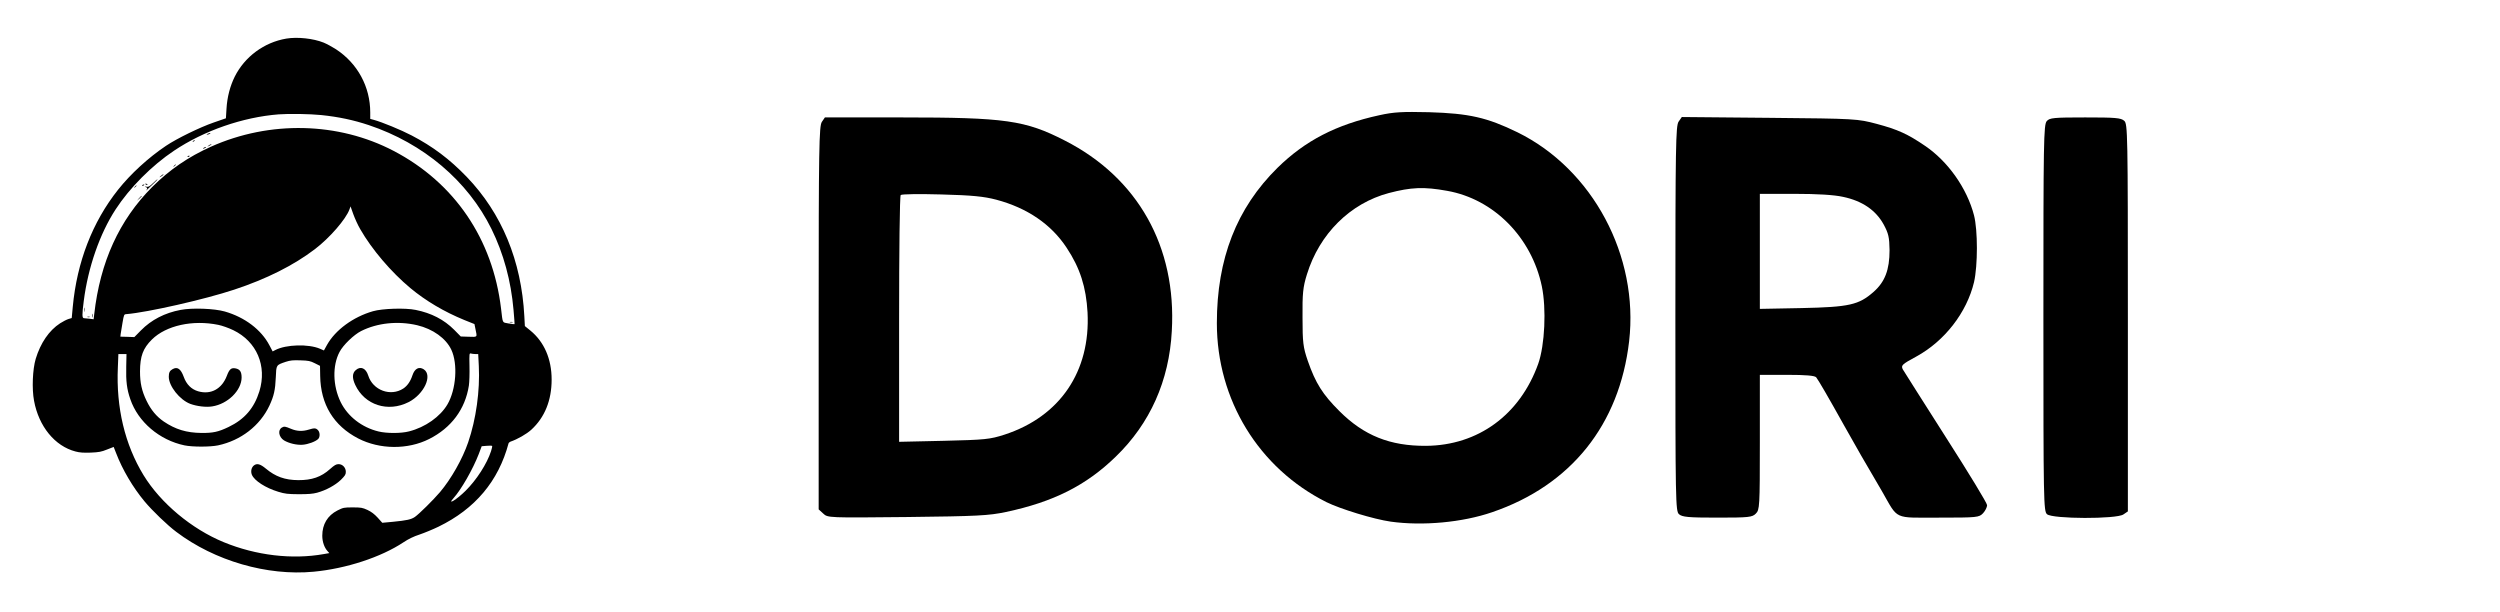 <svg width="2003" height="490" xmlns="http://www.w3.org/2000/svg" xmlns:xlink="http://www.w3.org/1999/xlink" xml:space="preserve" overflow="hidden"><defs><clipPath id="clip0"><rect x="2075" y="748" width="2003" height="490"/></clipPath><clipPath id="clip1"><rect x="2427" y="800" width="1651" height="391"/></clipPath><clipPath id="clip2"><rect x="2427" y="800" width="1651" height="391"/></clipPath><clipPath id="clip3"><rect x="2074" y="748" width="473" height="490"/></clipPath><clipPath id="clip4"><rect x="2074" y="748" width="473" height="490"/></clipPath></defs><g clip-path="url(#clip0)" transform="translate(-2075 -748)"><g clip-path="url(#clip1)"><g clip-path="url(#clip2)"><g><path d="M803.697 2081.75C762.61 2074.82 726.84 2048.4 708.31 2011.5 699.77 1994.26 694.453 1974.12 693.164 1953.01L692.036 1934.8 669.64 1927.07C643.537 1918.04 601.322 1897.42 581.343 1884.05 548.634 1862.13 515.926 1832.16 492.723 1803 445.352 1743.38 416.833 1669.75 409.099 1587.25L407.166 1566.47 401.204 1564.7C397.981 1563.73 391.053 1560.18 385.736 1556.8 365.273 1543.59 349.482 1520.39 340.62 1491.22 334.82 1471.73 333.37 1435.96 337.559 1413.88 346.26 1366.67 376.068 1330.26 414.094 1320.43 421.828 1318.33 429.079 1317.85 442.291 1318.33 457.276 1318.98 461.948 1319.78 472.26 1323.97L484.667 1328.81 489.179 1317.37C500.941 1286.75 520.115 1254.37 541.545 1228.59 555.724 1211.51 584.082 1184.28 600.356 1172.19 671.251 1118.7 768.41 1090.66 853.968 1098.72 914.068 1104.36 978.518 1125.47 1019.93 1152.86 1029.43 1159.14 1038.62 1163.65 1050.06 1167.36 1059.08 1170.42 1074.71 1176.86 1084.7 1181.7 1152.53 1214.57 1195.56 1265.81 1214.25 1335.41 1214.57 1336.54 1216.18 1337.83 1217.63 1338.47 1230.84 1342.99 1247.6 1352.65 1256.3 1360.55 1281.11 1383.27 1293.84 1414.69 1293.84 1453.03 1293.84 1491.06 1279.99 1522.64 1254.53 1543.43L1244.38 1551.64 1243.41 1569.69C1238.09 1672.01 1201.68 1759.66 1136.91 1826.85 1105.16 1859.72 1074.07 1882.92 1035.07 1903.22 1015.26 1913.53 980.613 1927.71 965.306 1931.9L958.7 1933.67 958.7 1945.44C958.7 1992.97 935.337 2035.99 895.377 2062.09 888.61 2066.44 878.459 2071.92 872.659 2074.34 853.324 2082.07 824.16 2085.13 803.697 2081.75ZM868.147 1940.76C900.695 1937.38 927.764 1931.58 955.961 1922.23 1056.83 1888.56 1138.84 1819.44 1182.67 1730.82 1205.06 1685.38 1218.76 1635.27 1223.43 1581.45 1224.72 1567.27 1225.52 1555.51 1225.36 1555.19 1225.04 1554.87 1220.21 1555.51 1214.25 1556.48 1202.16 1558.73 1203.77 1555.67 1200.39 1583.87 1185.08 1712.29 1114.35 1816.05 1001.88 1874.7 899.728 1928.03 773.083 1930.93 664.484 1882.44 622.43 1863.58 587.788 1839.9 555.724 1808 494.979 1747.09 459.693 1670.07 448.736 1573.56L447.608 1564.21 440.357 1565.18C436.329 1565.66 431.657 1566.15 430.045 1566.15 426.178 1566.15 426.017 1571.78 429.401 1597.89 437.296 1659.76 458.887 1721.79 488.212 1766.75 514.153 1806.55 555.079 1847.63 596.166 1875.02 651.594 1912.08 723.295 1936.9 789.518 1942.05 809.014 1943.5 846.878 1942.86 868.147 1940.76ZM940.332 1730.17C961.6 1693.11 997.209 1651.38 1032.82 1621.73 1061.18 1598.21 1095.17 1578.07 1132.72 1562.76L1151.25 1555.35 1153.18 1545.84C1156.4 1530.54 1157.21 1531.5 1140.61 1531.99L1125.95 1532.47 1113.7 1544.88C1095.01 1563.57 1071.65 1575.65 1042.65 1581.45 1023.47 1585.48 980.774 1584.03 963.695 1579.04 927.119 1568.56 894.25 1544.39 878.943 1517.16L873.142 1506.69 865.73 1509.91C844.623 1518.94 803.213 1517.81 783.395 1507.5L778.4 1504.92 772.438 1516.2C757.292 1545.04 727.001 1567.92 689.942 1578.55 670.607 1584.03 629.842 1585.64 608.251 1581.45 579.087 1575.97 554.274 1563.24 534.938 1543.59L522.854 1531.34 509.964 1531.83 497.074 1532.15 497.557 1536.82C497.879 1539.24 499.33 1548.58 500.941 1557.44 503.68 1573.23 503.68 1573.4 508.514 1573.72 547.345 1576.94 652.883 1600.79 707.343 1618.83 767.121 1638.49 817.392 1663.79 856.385 1693.43 883.776 1714.22 913.746 1748.7 920.352 1766.91L922.286 1772.39 927.442 1757.89C930.342 1749.99 935.981 1737.42 940.332 1730.17ZM678.018 1553.9C685.108 1552.45 697.031 1548.26 705.732 1544.07 749.075 1523.12 768.249 1478.17 753.909 1431.44 744.241 1400.35 726.517 1379.72 696.87 1365.54 678.018 1356.52 668.351 1354.43 646.921 1354.59 619.207 1354.91 598.906 1361.03 577.154 1375.69 563.619 1385.04 553.629 1396.96 545.412 1413.88 536.55 1432.09 533.327 1446.91 533.327 1468.18 533.488 1496.22 538.805 1510.56 555.401 1526.99 581.665 1552.77 630.647 1563.57 678.018 1553.9ZM1045.39 1553.26C1074.55 1546.33 1098.56 1529.09 1108.55 1507.98 1120.79 1481.88 1117.41 1434.83 1101.46 1407.44 1088.08 1384.56 1060.37 1365.06 1030.4 1357.49 1015.74 1353.62 989.314 1353.62 974.007 1357.33 943.232 1364.74 917.129 1385.04 904.078 1411.46 889.416 1441.43 888.61 1478.81 901.984 1503.95 908.59 1516.68 928.408 1535.69 941.782 1542.46 971.912 1557.61 1009.94 1561.47 1045.39 1553.26ZM1153.02 1500.08 1158.17 1500.08 1159.3 1478.01C1161.56 1432.73 1154.31 1380.04 1139.64 1337.35 1129.17 1306.73 1108.22 1269.83 1087.6 1245.5 1074.87 1230.68 1049.25 1205.38 1041.2 1199.74 1034.27 1195.07 1026.7 1193.3 1000.11 1190.72L980.935 1188.95 972.396 1198.46C966.273 1205.06 960.795 1209.25 953.544 1212.63 944.36 1216.82 941.782 1217.31 926.314 1217.31 910.04 1217.31 908.751 1216.98 898.117 1211.67 879.748 1202.32 870.081 1186.05 870.081 1165.1 870.081 1153.82 873.948 1143.03 879.909 1136.58L883.132 1133.04 872.981 1131.27C814.492 1120.79 747.786 1128.69 688.008 1153.18 628.714 1177.51 571.514 1225.2 539.933 1276.6 505.291 1333.16 489.018 1401.47 492.401 1475.59L493.368 1500.08 500.941 1500.08 508.353 1500.08 507.869 1476.72C507.225 1449.81 508.997 1435.31 515.442 1416.78 529.782 1374.89 569.258 1341.37 615.502 1331.71 630.325 1328.65 662.711 1328.65 677.535 1331.71 719.75 1340.73 755.037 1367.96 772.438 1405.02 780.656 1422.58 783.234 1433.86 784.201 1456.9 785.167 1480.43 784.684 1479.62 802.569 1485.74 811.109 1488.48 815.781 1488.97 829.799 1488.48 844.784 1488 847.845 1487.35 856.224 1483.17L865.891 1478.33 866.214 1459.8C867.019 1407.27 891.027 1367.96 936.465 1344.44 976.263 1323.97 1027.98 1323.49 1067.62 1343.47 1108.55 1364.09 1134.17 1398.41 1140.93 1441.92 1141.9 1448.36 1142.38 1464.47 1142.06 1477.69 1141.58 1501.21 1141.74 1501.86 1144.8 1501.05 1146.57 1500.57 1150.28 1500.08 1153.02 1500.08ZM1181.86 1320.91C1174.29 1297.71 1155.27 1268.22 1134.97 1248.08 1118.38 1231.65 1099.85 1220.37 1112.58 1234.39 1126.92 1250.34 1148.18 1287.4 1159.14 1315.59L1164.62 1330.1 1174.13 1330.9C1179.28 1331.38 1183.63 1331.22 1183.95 1330.58 1184.28 1329.77 1183.31 1325.42 1181.86 1320.91Z" transform="matrix(1 0 0 -1 2428 1845.9)"/><path d="M658.2 1906.12C656.105 1905.15 655.783 1904.67 657.394 1904.67 658.683 1904.67 660.939 1905.32 662.228 1906.12 665.128 1908.05 662.55 1908.05 658.2 1906.12Z" transform="matrix(1 0 0 -1 2428 1845.9)"/><path d="M631.614 1893.23C630.164 1892.26 630.003 1891.62 631.131 1891.62 632.097 1891.62 633.548 1892.43 634.031 1893.23 635.32 1895.16 634.675 1895.16 631.614 1893.23Z" transform="matrix(1 0 0 -1 2428 1845.9)"/><path d="M659.65 1884.21C656.75 1881.95 656.75 1881.95 660.617 1883.72 665.612 1885.98 666.417 1886.79 664.484 1886.79 663.517 1886.79 661.422 1885.66 659.65 1884.21Z" transform="matrix(1 0 0 -1 2428 1845.9)"/><path d="M650.949 1880.34C649.66 1879.54 649.338 1878.73 650.144 1878.73 651.11 1878.73 652.883 1879.54 654.172 1880.34 655.461 1881.15 655.944 1881.95 654.977 1881.95 654.172 1881.95 652.238 1881.15 650.949 1880.34Z" transform="matrix(1 0 0 -1 2428 1845.9)"/><path d="M621.141 1864.23C620.658 1863.26 621.302 1863.1 622.591 1863.58 625.491 1864.71 625.975 1865.84 623.719 1865.84 622.752 1865.84 621.624 1865.2 621.141 1864.23Z" transform="matrix(1 0 0 -1 2428 1845.9)"/><path d="M596.005 1846.99C593.911 1844.41 594.072 1844.25 596.65 1846.34 598.1 1847.47 599.389 1848.76 599.389 1849.08 599.389 1850.37 598.1 1849.57 596.005 1846.99Z" transform="matrix(1 0 0 -1 2428 1845.9)"/><path d="M571.997 1828.62C568.453 1825.72 568.453 1825.56 571.514 1827.01 573.448 1827.97 575.542 1829.59 576.026 1830.39 577.476 1832.81 576.509 1832.33 571.997 1828.62Z" transform="matrix(1 0 0 -1 2428 1845.9)"/><path d="M557.174 1815.08C550.89 1808.96 548.795 1807.83 545.089 1808.64 542.028 1809.28 541.545 1809.12 543.478 1808.16 547.345 1806.55 547.506 1805.74 544.767 1802.03 543.478 1800.42 547.667 1803.97 553.951 1810.25 564.586 1820.4 566.358 1822.34 565.23 1822.34 564.908 1822.34 561.363 1818.95 557.174 1815.08Z" transform="matrix(1 0 0 -1 2428 1845.9)"/><path d="M542.995 1813.63C542.995 1813.31 544.123 1812.51 545.573 1812.02 546.862 1811.54 547.506 1811.7 547.023 1812.67 546.056 1814.28 542.995 1814.92 542.995 1813.63Z" transform="matrix(1 0 0 -1 2428 1845.9)"/><path d="M537.355 1811.06C536.872 1810.09 537.516 1809.93 538.805 1810.41 541.706 1811.54 542.189 1812.67 539.933 1812.67 538.967 1812.67 537.839 1812.02 537.355 1811.06Z" transform="matrix(1 0 0 -1 2428 1845.9)"/><path d="M523.499 1808.32C521.404 1805.74 521.565 1805.58 524.143 1807.67 525.593 1808.8 526.882 1810.09 526.882 1810.41 526.882 1811.7 525.593 1810.9 523.499 1808.32Z" transform="matrix(1 0 0 -1 2428 1845.9)"/><path d="M531.555 1787.37 527.688 1782.86 532.199 1786.73C536.227 1790.43 537.355 1791.72 536.066 1791.72 535.744 1791.72 533.811 1789.79 531.555 1787.37Z" transform="matrix(1 0 0 -1 2428 1845.9)"/><path d="M430.69 1581.45C430.69 1577.91 431.012 1576.62 431.334 1578.71 431.657 1580.65 431.657 1583.55 431.334 1585.16 430.851 1586.61 430.529 1585 430.69 1581.45Z" transform="matrix(1 0 0 -1 2428 1845.9)"/><path d="M445.03 1570.98C445.03 1567.92 445.352 1566.63 445.836 1568.24 446.158 1569.69 446.158 1572.27 445.836 1573.88 445.352 1575.33 445.03 1574.04 445.03 1570.98Z" transform="matrix(1 0 0 -1 2428 1845.9)"/><path d="M436.329 1568.24C437.296 1567.92 439.23 1567.92 440.357 1568.24 441.324 1568.72 440.519 1569.05 438.263 1569.05 436.007 1569.05 435.201 1568.72 436.329 1568.24Z" transform="matrix(1 0 0 -1 2428 1845.9)"/><path d="M1216.98 1558.57C1218.44 1558.25 1220.69 1558.25 1221.82 1558.57 1222.79 1559.06 1221.66 1559.38 1218.92 1559.38 1216.34 1559.38 1215.37 1559.06 1216.98 1558.57Z" transform="matrix(1 0 0 -1 2428 1845.9)"/><path d="M593.75 1472.37C588.271 1469.47 586.499 1465.92 586.499 1458.19 586.499 1440.95 606.64 1415.65 626.136 1408.24 638.381 1403.73 655.622 1401.64 666.901 1403.57 695.581 1408.08 720.878 1433.06 721.039 1456.74 721.039 1467.37 717.978 1472.05 709.76 1473.66 701.704 1475.11 698.481 1472.37 693.648 1459.64 684.302 1435.47 664 1424.68 640.637 1431.44 628.069 1435.15 619.046 1444.17 614.051 1458.19 608.734 1472.69 602.45 1477.2 593.75 1472.37Z" transform="matrix(1 0 0 -1 2428 1845.9)"/><path d="M932.114 1470.6C925.347 1464.96 925.025 1455.93 930.986 1443.21 948.388 1405.99 991.409 1392.13 1029.6 1411.46 1058.11 1425.97 1074.39 1460.77 1057.63 1471.89 1048.93 1477.53 1040.87 1473.5 1036.68 1460.93 1032.98 1449.65 1027.34 1441.59 1019.93 1436.6 996.404 1421.13 963.534 1433.22 954.994 1460.45 950.644 1474.14 940.976 1478.33 932.114 1470.6Z" transform="matrix(1 0 0 -1 2428 1845.9)"/><path d="M795.479 1364.58C787.423 1359.9 789.679 1347.01 799.346 1340.89 808.531 1335.41 822.871 1332.03 833.827 1332.83 843.817 1333.64 857.191 1338.47 862.347 1343.31 866.214 1346.85 866.052 1355.88 862.024 1359.9 858.157 1363.77 855.418 1363.93 844.945 1360.71 833.344 1357.16 823.032 1357.65 812.075 1362.32 801.441 1366.83 799.669 1366.99 795.479 1364.58Z" transform="matrix(1 0 0 -1 2428 1845.9)"/><path d="M743.919 1294.81C739.085 1291.1 737.474 1283.69 740.052 1277.41 744.725 1266.45 765.349 1253.24 788.712 1246.15 801.441 1242.28 806.114 1241.8 826.577 1241.64 844.3 1241.64 852.518 1242.28 860.413 1244.38 877.009 1248.89 893.927 1258.07 904.401 1268.06 912.135 1275.8 913.585 1277.89 913.585 1282.89 913.585 1290.62 907.623 1297.06 900.211 1297.06 895.7 1297.06 892.638 1295.29 884.421 1288.04 868.147 1273.38 850.746 1267.42 825.771 1267.58 801.119 1267.74 783.556 1274.02 765.832 1288.85 755.52 1297.39 749.558 1299 743.919 1294.81Z" transform="matrix(1 0 0 -1 2428 1845.9)"/><path d="M752.136 1005.59C717.333 998.015 692.681 985.125 670.607 963.534 637.737 931.147 621.947 890.544 621.947 838.983 621.947 777.594 655.461 722.811 709.76 695.581 720.878 690.103 747.625 681.885 761.321 679.952 786.94 676.407 818.681 679.307 842.528 687.525 905.69 709.116 944.521 757.615 952.255 824.482 960.15 892.799 923.091 962.245 862.83 991.892 838.339 1003.82 823.999 1007.04 791.935 1008 770.666 1008.49 763.737 1008.17 752.136 1005.59ZM806.436 945.004C843.817 938.398 874.109 907.784 882.326 868.469 886.032 850.584 884.743 821.421 879.426 806.436 864.763 765.51 831.249 741.019 789.518 740.696 760.676 740.535 739.73 748.914 720.072 768.571 706.699 781.945 701.059 790.807 694.776 808.853 691.07 819.648 690.586 823.515 690.586 843.495 690.425 862.669 690.909 867.825 694.131 878.137 704.121 910.523 728.773 935.014 759.709 943.232 777.594 947.905 787.745 948.388 806.436 945.004Z" transform="matrix(1 0 0 -1 2428 1845.9)"/><path d="M305.495 1000.27C303.239 997.048 302.917 979.485 302.917 843.173L302.917 689.781 306.623 686.397C310.168 683.013 310.812 683.013 373.812 683.658 430.045 684.302 439.23 684.786 452.925 687.686 490.951 695.742 517.215 708.955 540.9 731.996 568.453 758.581 583.76 792.901 585.854 832.699 589.721 900.211 558.624 955.477 500.135 985.286 468.393 1001.56 452.603 1003.82 369.462 1003.82L307.912 1003.82 305.495 1000.27ZM445.191 937.915C470.005 931.309 489.179 918.257 501.585 899.406 512.381 883.132 517.215 867.825 518.342 847.523 520.759 800.313 496.268 764.221 451.959 749.719 440.035 745.852 436.168 745.53 403.298 744.725L367.367 743.919 367.367 842.206C367.367 896.183 367.851 940.976 368.656 941.621 369.301 942.426 383.963 942.587 401.204 942.104 425.856 941.459 435.363 940.493 445.191 937.915Z" transform="matrix(1 0 0 -1 2428 1845.9)"/><path d="M991.892 1000.43C989.636 997.048 989.314 981.741 989.314 842.528 989.314 695.42 989.475 688.33 992.214 685.914 994.792 683.658 999.465 683.174 1022.83 683.174 1048.45 683.174 1050.86 683.497 1053.76 686.397 1056.83 689.458 1056.99 691.714 1056.99 743.597L1056.99 797.574 1078.74 797.574C1094.05 797.574 1100.81 796.929 1102.1 795.64 1103.71 793.707 1111.77 779.85 1124.34 757.292 1127.56 751.492 1133.68 740.696 1138.03 733.124 1142.54 725.551 1150.12 712.499 1154.95 704.121 1168.16 681.08 1163.65 683.174 1200.55 683.174 1231.33 683.174 1232.61 683.336 1235.84 686.719 1237.61 688.653 1239.06 691.553 1239.06 693.164 1239.06 694.776 1224.24 719.106 1206.19 747.303 1188.14 775.5 1172.68 800.152 1171.55 801.924 1169.94 805.147 1170.74 805.953 1182.34 812.236 1205.06 824.643 1222.79 847.523 1228.59 871.853 1231.65 885.227 1231.65 913.424 1228.59 925.347 1222.95 947.099 1207.64 968.69 1189.27 981.096 1175.58 990.442 1167.52 994.148 1150.6 998.659 1135.29 1002.69 1134.33 1002.85 1064.88 1003.49L994.47 1004.14 991.892 1000.43ZM1123.69 940.17C1139 936.948 1149.8 929.536 1156.08 918.257 1160.11 910.846 1160.75 907.784 1160.91 897.472 1160.91 881.682 1157.21 872.014 1148.02 863.958 1136.26 853.646 1128.69 851.873 1090.5 851.068L1056.99 850.423 1056.99 896.505 1056.99 942.587 1084.86 942.587C1103.07 942.587 1116.44 941.782 1123.69 940.17Z" transform="matrix(1 0 0 -1 2428 1845.9)"/><path d="M1286.91 1000.91C1284.34 998.176 1284.17 984.964 1284.17 843.173 1284.17 695.42 1284.34 688.33 1287.07 685.914 1291.43 682.047 1342.82 681.885 1348.3 685.752L1351.85 688.169 1351.85 843.334C1351.85 991.57 1351.69 998.659 1348.95 1001.08 1346.37 1003.49 1341.7 1003.82 1317.69 1003.82 1292.39 1003.82 1289.17 1003.49 1286.91 1000.91Z" transform="matrix(1 0 0 -1 2428 1845.9)"/><path d="M474.194 605.189C453.892 600.195 442.613 581.987 447.769 562.813 451.475 549.279 459.37 543.317 483.7 535.905 501.585 530.427 505.614 524.788 497.074 516.409 489.984 509.158 475.322 511.253 458.887 521.565 454.698 524.304 454.537 524.143 451.314 520.437 449.542 518.181 447.286 514.475 446.158 512.059 443.58 505.936 447.286 500.78 458.081 495.14 464.849 491.596 469.199 490.79 481.284 490.145 495.14 489.501 496.913 489.823 505.13 493.851 517.698 499.813 522.532 507.547 523.337 522.21 523.982 531.877 523.499 534.133 519.793 540.417 514.798 548.795 506.419 554.274 490.468 558.946 471.938 564.425 465.815 571.997 473.872 579.409 479.189 584.243 495.14 583.437 503.841 577.959 507.708 575.542 511.092 573.609 511.414 573.609 513.186 573.609 520.437 587.788 520.437 590.849 520.437 601.645 493.207 610.023 474.194 605.189Z" transform="matrix(1 0 0 -1 2428 1845.9)"/><path d="M587.788 605.351C573.448 601.161 564.908 592.46 562.008 578.281 559.913 567.647 562.008 558.463 568.13 551.051 573.286 544.928 578.443 542.35 596.005 536.389 615.824 529.621 619.852 524.626 611.473 516.409 604.223 508.997 589.077 511.253 572.32 522.048 568.936 524.304 568.453 524.143 564.747 519.632 555.885 508.997 557.335 503.358 570.87 496.107 579.248 491.596 582.954 490.629 594.233 490.145 611.634 489.179 620.496 491.757 629.358 500.135 637.254 507.708 640.476 517.376 639.026 528.332 636.931 543.478 626.941 552.018 602.128 559.752 586.982 564.425 583.437 567.808 585.532 575.703 587.627 584.565 606.156 585.532 618.724 577.637 622.269 575.381 625.975 573.931 626.78 574.414 628.553 575.542 634.837 589.238 634.837 592.138 634.837 595.039 628.392 600.356 621.463 603.256 612.601 606.801 596.811 607.767 587.788 605.351Z" transform="matrix(1 0 0 -1 2428 1845.9)"/><path d="M775.016 605.673C752.942 601.161 741.019 576.992 750.847 556.529 755.198 547.829 762.932 542.673 779.85 537.355 797.413 531.716 800.796 529.621 800.796 523.982 800.796 509.964 781.3 507.547 763.093 519.309L755.198 524.304 751.492 519.47C749.397 516.892 746.98 512.703 746.014 510.286 744.725 506.258 745.047 505.13 749.719 500.941 762.126 489.501 790.001 485.956 805.469 493.851 820.454 501.424 826.899 513.992 823.676 529.782 820.454 545.089 813.525 551.051 789.195 558.946 783.234 561.041 776.95 563.78 775.177 565.23 766.638 572.642 770.988 581.182 784.201 582.793 791.29 583.599 793.546 583.115 801.119 578.926 805.953 576.348 810.786 574.576 811.914 574.898 814.331 575.703 820.132 586.982 820.132 591.01 820.132 601 793.868 609.54 775.016 605.673Z" transform="matrix(1 0 0 -1 2428 1845.9)"/><path d="M348.838 599.872C338.365 575.059 309.04 499.813 308.234 496.107 307.59 492.24 307.912 491.434 311.296 490.629 313.39 490.145 318.868 489.823 323.219 490.145L331.114 490.629 335.142 501.424C337.881 508.836 340.137 512.542 342.393 513.025 344.165 513.509 353.833 513.992 363.823 513.992L382.03 513.992 385.252 506.419C391.859 490.307 391.536 490.629 402.171 490.145 413.288 489.662 416.35 491.596 414.416 498.041 413.772 500.135 403.943 525.271 392.503 553.951L371.557 605.834 361.406 605.834 351.255 605.834 348.838 599.872ZM374.94 535.744C373.329 534.294 349.644 533.488 348.838 534.777 348.355 535.744 349.644 540.578 351.738 545.734 353.833 550.89 356.894 558.624 358.505 562.974L361.406 570.87 368.334 553.468C372.201 543.8 375.263 535.905 374.94 535.744Z" transform="matrix(1 0 0 -1 2428 1845.9)"/><path d="M679.307 603.256C678.824 601.806 678.341 576.509 678.341 547.023 678.341 485.956 677.374 489.823 691.875 489.823 704.604 489.823 704.121 487.89 704.121 547.829 704.121 576.992 703.637 601.806 703.154 603.256 702.348 605.189 699.77 605.834 691.231 605.834 682.691 605.834 680.113 605.189 679.307 603.256Z" transform="matrix(1 0 0 -1 2428 1845.9)"/><path d="M856.707 604.706C854.774 602.934 855.418 585.693 857.513 583.599 858.802 582.31 864.925 581.665 874.431 581.665L889.416 581.665 889.416 537.678C889.416 505.614 889.899 493.207 891.349 491.757 893.927 489.179 907.462 489.34 911.168 492.079 913.907 494.012 914.229 497.235 914.551 533.488 914.713 555.079 914.874 574.737 915.035 577.154L915.196 581.504 931.792 581.987 948.227 582.471 948.71 590.366C949.032 594.716 948.871 600.033 948.227 602.128L947.421 605.834 902.467 605.834C877.815 605.834 857.191 605.351 856.707 604.706Z" transform="matrix(1 0 0 -1 2428 1845.9)"/><path d="M1003.33 587.788C999.465 577.798 989.475 553.146 981.419 533.005 973.201 512.703 966.756 494.979 967.079 493.529 967.562 491.112 969.495 490.629 978.841 490.629L989.958 490.629 994.309 501.908 998.498 513.186 1019.44 513.67C1035.07 513.992 1040.87 513.509 1042 512.059 1042.81 510.931 1045.22 505.452 1047.32 499.813L1051.03 489.662 1062.47 490.145C1073.42 490.629 1073.91 490.79 1074.23 494.657 1074.39 496.913 1064.88 522.693 1053.12 551.857L1031.69 605.028 1021.06 605.512 1010.58 605.995 1003.33 587.788ZM1033.95 535.422C1032.82 534.294 1007.04 533.327 1007.04 534.455 1007.04 535.1 1010.1 543.639 1013.81 553.307L1020.57 570.708 1027.34 553.307C1031.05 543.639 1034.11 535.583 1033.95 535.422Z" transform="matrix(1 0 0 -1 2428 1845.9)"/><path d="M1114.35 604.545C1114.03 603.9 1113.38 578.926 1113.22 549.118 1112.9 506.258 1113.22 494.335 1114.83 492.401 1117.57 489.179 1133.04 488.856 1135.78 491.918 1136.91 493.368 1137.71 506.258 1137.87 527.527L1138.36 561.041 1148.35 546.862C1153.82 538.967 1165.1 523.176 1173.48 511.575L1188.63 490.629 1196.04 490.145C1200.07 489.823 1205.06 490.468 1206.83 491.434 1210.06 493.207 1210.06 494.174 1209.73 549.118L1209.25 605.028 1199.91 605.512C1185.08 606.317 1185.57 607.445 1186.21 567.647 1186.53 548.795 1186.53 533.327 1186.53 533.327 1186.37 533.327 1182.5 538.967 1177.67 545.895 1173 552.662 1164.3 564.908 1158.5 572.803 1152.53 580.859 1144.96 591.494 1141.58 596.65L1135.46 605.834 1125.3 605.834C1119.83 605.834 1114.83 605.189 1114.35 604.545Z" transform="matrix(1 0 0 -1 2428 1845.9)"/><path d="M1249.05 594.233 1249.53 582.471 1265.32 581.987 1280.95 581.504 1281.11 540.9C1281.27 486.278 1280.47 489.501 1294.16 490.145L1304.32 490.629 1305.12 535.744 1305.93 580.859 1322.04 581.665 1338.15 582.471 1338.15 593.75 1338.15 605.028 1293.36 605.512 1248.57 605.834 1249.05 594.233Z" transform="matrix(1 0 0 -1 2428 1845.9)"/></g></g></g><g clip-path="url(#clip3)"><g clip-path="url(#clip4)"><g><path d="M348.521 902.744C330.703 899.74 315.192 888.281 307.157 872.28 303.453 864.804 301.148 856.07 300.589 846.916L300.099 839.021 290.387 835.667C279.068 831.754 260.762 822.811 252.098 817.011 237.914 807.509 223.73 794.513 213.668 781.866 193.126 756.013 180.758 724.082 177.405 688.307L176.566 679.294 173.981 678.525C172.583 678.106 169.579 676.569 167.273 675.102 158.399 669.372 151.552 659.311 147.709 646.664 145.194 638.209 144.565 622.698 146.381 613.125 150.155 592.653 163.081 576.862 179.571 572.6 182.924 571.691 186.069 571.482 191.798 571.691 198.296 571.971 200.323 572.32 204.794 574.137L210.174 576.233 212.131 571.272C217.232 557.996 225.546 543.952 234.839 532.773 240.988 525.366 253.285 513.558 260.342 508.318 291.086 485.12 333.219 472.962 370.321 476.456 396.383 478.902 424.332 488.055 442.289 499.933 446.411 502.658 450.394 504.614 455.355 506.221 459.268 507.549 466.045 510.344 470.377 512.44 499.793 526.694 518.449 548.913 526.554 579.098 526.694 579.587 527.393 580.146 528.021 580.425 533.751 582.382 541.018 586.574 544.791 589.998 555.551 599.85 561.071 613.475 561.071 630.104 561.071 646.594 555.062 660.289 544.022 669.302L539.62 672.866 539.201 680.691C536.895 725.06 521.104 763.07 493.016 792.207 479.251 806.461 465.766 816.522 448.857 825.326 440.262 829.798 425.24 835.947 418.602 837.763L415.737 838.532 415.737 843.632C415.737 864.245 405.606 882.9 388.278 894.22 385.343 896.106 380.941 898.482 378.426 899.53 370.041 902.884 357.394 904.211 348.521 902.744ZM376.469 841.606C390.584 840.139 402.322 837.623 414.55 833.571 458.289 818.968 493.854 788.993 512.859 750.563 522.571 730.859 528.51 709.129 530.537 685.792 531.096 679.643 531.445 674.543 531.375 674.403 531.236 674.263 529.139 674.543 526.554 674.962 521.314 675.94 522.012 674.612 520.545 686.84 513.907 742.528 483.234 787.525 434.463 812.959 390.164 836.086 335.245 837.344 288.151 816.313 269.915 808.138 254.892 797.866 240.988 784.032 214.646 757.62 199.344 724.221 194.593 682.368L194.104 678.316 190.96 678.735C189.213 678.945 187.187 679.154 186.488 679.154 184.811 679.154 184.741 681.6 186.208 692.919 189.632 719.75 198.995 746.65 211.712 766.145 222.961 783.403 240.708 801.22 258.526 813.098 282.562 829.169 313.655 839.929 342.372 842.165 350.826 842.794 367.246 842.515 376.469 841.606ZM407.772 750.284C416.995 734.213 432.437 716.116 447.878 703.26 460.176 693.059 474.919 684.325 491.199 677.687L499.234 674.473 500.073 670.35C501.47 663.712 501.819 664.132 494.623 664.341L488.264 664.551 482.954 669.931C474.849 678.036 464.718 683.277 452.141 685.792 443.826 687.539 425.31 686.91 417.903 684.744 402.043 680.202 387.789 669.721 381.151 657.913L378.635 653.371 375.421 654.769C366.268 658.682 348.311 658.193 339.717 653.721L337.551 652.603 334.966 657.494C328.398 670.001 315.262 679.923 299.191 684.534 290.807 686.91 273.129 687.609 263.766 685.792 251.119 683.416 240.359 677.896 231.974 669.372L226.734 664.062 221.144 664.271 215.555 664.411 215.764 666.438C215.904 667.486 216.533 671.538 217.232 675.381 218.419 682.229 218.419 682.298 220.515 682.438 237.355 683.836 283.121 694.177 306.737 702.002 332.66 710.527 354.46 721.497 371.369 734.353 383.247 743.366 396.243 758.319 399.108 766.214L399.946 768.59 402.182 762.302C403.44 758.878 405.885 753.428 407.772 750.284ZM294.021 673.844C297.095 673.215 302.266 671.398 306.039 669.582 324.834 660.498 333.149 641.004 326.93 620.741 322.738 607.256 315.052 598.312 302.196 592.164 294.021 588.251 289.828 587.343 280.535 587.412 268.517 587.552 259.714 590.207 250.281 596.566 244.412 600.618 240.08 605.789 236.516 613.125 232.673 621.021 231.276 627.449 231.276 636.672 231.346 648.83 233.651 655.048 240.848 662.175 252.237 673.355 273.478 678.036 294.021 673.844ZM453.328 673.564C465.975 670.56 476.386 663.084 480.718 653.93 486.028 642.611 484.561 622.209 477.644 610.33 471.844 600.409 459.827 591.954 446.83 588.67 440.472 586.993 429.013 586.993 422.375 588.6 409.03 591.814 397.71 600.618 392.051 612.077 385.693 625.073 385.343 641.284 391.142 652.184 394.007 657.703 402.601 665.948 408.401 668.883 421.467 675.451 437.957 677.128 453.328 673.564ZM500.003 650.507 502.239 650.507 502.728 640.934C503.706 621.3 500.562 598.452 494.203 579.936 489.662 566.661 480.578 550.66 471.635 540.109 466.115 533.681 455.005 522.711 451.512 520.266 448.507 518.239 445.223 517.471 433.694 516.353L425.38 515.584 421.676 519.707C419.021 522.571 416.646 524.388 413.501 525.855 409.519 527.672 408.401 527.882 401.693 527.882 394.636 527.882 394.077 527.742 389.466 525.436 381.5 521.384 377.308 514.327 377.308 505.243 377.308 500.352 378.985 495.671 381.57 492.876L382.967 491.339 378.566 490.57C353.202 486.028 324.275 489.452 298.353 500.073 272.64 510.623 247.835 531.305 234.141 553.594 219.118 578.12 212.061 607.745 213.528 639.886L213.948 650.507 217.232 650.507 220.446 650.507 220.236 640.375C219.957 628.707 220.725 622.418 223.52 614.383 229.739 596.216 246.857 581.683 266.91 577.491 273.339 576.163 287.383 576.163 293.811 577.491 312.117 581.404 327.419 593.212 334.966 609.282 338.529 616.898 339.647 621.789 340.066 631.781 340.485 641.982 340.276 641.633 348.032 644.288 351.735 645.476 353.761 645.686 359.84 645.476 366.338 645.266 367.666 644.987 371.299 643.17L375.491 641.074 375.631 633.039C375.98 610.261 386.391 593.212 406.095 583.011 423.353 574.137 445.782 573.927 462.971 582.591 480.718 591.535 491.828 606.418 494.762 625.283 495.182 628.078 495.391 635.065 495.252 640.795 495.042 650.996 495.112 651.275 496.439 650.926 497.208 650.716 498.815 650.507 500.003 650.507ZM512.51 572.809C509.226 562.748 500.981 549.961 492.177 541.227 484.98 534.1 476.945 529.209 482.465 535.288 488.684 542.205 497.907 558.276 502.658 570.503L505.034 576.792 509.156 577.141C511.392 577.351 513.278 577.281 513.418 577.002 513.558 576.652 513.139 574.766 512.51 572.809Z" transform="matrix(1 0 0 -1.002 1955.9 1683.47)"/><path d="M285.426 826.584C284.518 826.164 284.378 825.955 285.077 825.955 285.636 825.955 286.614 826.234 287.173 826.584 288.431 827.422 287.313 827.422 285.426 826.584Z" transform="matrix(1 0 0 -1.002 1955.9 1683.47)"/><path d="M273.898 820.994C273.269 820.575 273.199 820.295 273.688 820.295 274.107 820.295 274.736 820.645 274.946 820.994 275.505 821.832 275.225 821.832 273.898 820.994Z" transform="matrix(1 0 0 -1.002 1955.9 1683.47)"/><path d="M286.055 817.081C284.798 816.103 284.798 816.103 286.474 816.872 288.641 817.85 288.99 818.199 288.151 818.199 287.732 818.199 286.824 817.71 286.055 817.081Z" transform="matrix(1 0 0 -1.002 1955.9 1683.47)"/><path d="M282.282 815.404C281.723 815.055 281.583 814.706 281.933 814.706 282.352 814.706 283.121 815.055 283.68 815.404 284.239 815.754 284.448 816.103 284.029 816.103 283.68 816.103 282.841 815.754 282.282 815.404Z" transform="matrix(1 0 0 -1.002 1955.9 1683.47)"/><path d="M269.356 808.417C269.146 807.998 269.426 807.928 269.985 808.138 271.242 808.627 271.452 809.116 270.474 809.116 270.055 809.116 269.566 808.836 269.356 808.417Z" transform="matrix(1 0 0 -1.002 1955.9 1683.47)"/><path d="M258.456 800.941C257.548 799.823 257.617 799.753 258.735 800.661 259.364 801.15 259.923 801.709 259.923 801.849 259.923 802.408 259.364 802.059 258.456 800.941Z" transform="matrix(1 0 0 -1.002 1955.9 1683.47)"/><path d="M248.045 792.975C246.508 791.718 246.508 791.648 247.835 792.277 248.674 792.696 249.582 793.395 249.792 793.744 250.421 794.792 250.001 794.582 248.045 792.975Z" transform="matrix(1 0 0 -1.002 1955.9 1683.47)"/><path d="M241.617 787.106C238.892 784.451 237.983 783.962 236.376 784.311 235.049 784.591 234.839 784.521 235.678 784.102 237.355 783.403 237.424 783.054 236.237 781.447 235.678 780.748 237.494 782.285 240.219 785.01 244.831 789.412 245.599 790.25 245.11 790.25 244.971 790.25 243.433 788.783 241.617 787.106Z" transform="matrix(1 0 0 -1.002 1955.9 1683.47)"/><path d="M235.468 786.477C235.468 786.338 235.957 785.988 236.586 785.779 237.145 785.569 237.424 785.639 237.215 786.058 236.796 786.757 235.468 787.036 235.468 786.477Z" transform="matrix(1 0 0 -1.002 1955.9 1683.47)"/><path d="M233.023 785.359C232.813 784.94 233.092 784.87 233.651 785.08 234.909 785.569 235.119 786.058 234.141 786.058 233.721 786.058 233.232 785.779 233.023 785.359Z" transform="matrix(1 0 0 -1.002 1955.9 1683.47)"/><path d="M227.014 784.172C226.105 783.054 226.175 782.984 227.293 783.892 227.922 784.381 228.481 784.94 228.481 785.08 228.481 785.639 227.922 785.289 227.014 784.172Z" transform="matrix(1 0 0 -1.002 1955.9 1683.47)"/><path d="M230.507 775.088 228.83 773.132 230.787 774.809C232.533 776.416 233.023 776.975 232.464 776.975 232.324 776.975 231.485 776.136 230.507 775.088Z" transform="matrix(1 0 0 -1.002 1955.9 1683.47)"/><path d="M186.767 685.792C186.767 684.255 186.907 683.696 187.047 684.604 187.187 685.443 187.187 686.7 187.047 687.399 186.837 688.028 186.698 687.329 186.767 685.792Z" transform="matrix(1 0 0 -1.002 1955.9 1683.47)"/><path d="M192.986 681.25C192.986 679.923 193.126 679.364 193.335 680.062 193.475 680.691 193.475 681.809 193.335 682.508 193.126 683.137 192.986 682.578 192.986 681.25Z" transform="matrix(1 0 0 -1.002 1955.9 1683.47)"/><path d="M189.213 680.062C189.632 679.923 190.471 679.923 190.96 680.062 191.379 680.272 191.03 680.412 190.051 680.412 189.073 680.412 188.724 680.272 189.213 680.062Z" transform="matrix(1 0 0 -1.002 1955.9 1683.47)"/><path d="M527.742 675.87C528.371 675.73 529.349 675.73 529.838 675.87 530.257 676.08 529.768 676.22 528.58 676.22 527.462 676.22 527.043 676.08 527.742 675.87Z" transform="matrix(1 0 0 -1.002 1955.9 1683.47)"/><path d="M257.478 638.489C255.102 637.231 254.333 635.694 254.333 632.34 254.333 624.864 263.067 613.894 271.522 610.68 276.832 608.723 284.308 607.815 289.199 608.654 301.637 610.61 312.607 621.44 312.676 631.711 312.676 636.323 311.349 638.349 307.785 639.048 304.292 639.677 302.894 638.489 300.798 632.969 296.746 622.488 287.942 617.807 277.81 620.741 272.36 622.348 268.448 626.261 266.282 632.34 263.976 638.628 261.251 640.585 257.478 638.489Z" transform="matrix(1 0 0 -1.002 1955.9 1683.47)"/><path d="M404.209 637.72C401.274 635.275 401.134 631.362 403.719 625.842 411.266 609.702 429.921 603.693 446.481 612.077 458.848 618.366 465.905 633.458 458.639 638.279 454.866 640.725 451.372 638.978 449.555 633.528 447.948 628.637 445.503 625.143 442.289 622.977 432.087 616.27 417.834 621.51 414.13 633.318 412.244 639.257 408.051 641.074 404.209 637.72Z" transform="matrix(1 0 0 -1.002 1955.9 1683.47)"/><path d="M344.957 591.745C341.464 589.718 342.442 584.128 346.634 581.473 350.617 579.098 356.835 577.63 361.587 577.98 365.919 578.329 371.718 580.425 373.954 582.521 375.631 584.059 375.561 587.971 373.814 589.718 372.137 591.395 370.95 591.465 366.408 590.068 361.377 588.53 356.905 588.74 352.154 590.766 347.542 592.723 346.774 592.793 344.957 591.745Z" transform="matrix(1 0 0 -1.002 1955.9 1683.47)"/><path d="M322.598 561.49C320.502 559.883 319.803 556.669 320.921 553.944 322.948 549.193 331.891 543.463 342.023 540.389 347.542 538.712 349.569 538.502 358.442 538.432 366.128 538.432 369.692 538.712 373.116 539.62 380.312 541.577 387.649 545.559 392.191 549.891 395.544 553.245 396.173 554.153 396.173 556.32 396.173 559.673 393.588 562.468 390.374 562.468 388.417 562.468 387.09 561.7 383.526 558.555 376.469 552.197 368.923 549.612 358.093 549.682 347.403 549.752 339.787 552.477 332.101 558.905 327.629 562.608 325.044 563.307 322.598 561.49Z" transform="matrix(1 0 0 -1.002 1955.9 1683.47)"/><path d="M326.162 436.07C311.069 432.786 300.379 427.196 290.807 417.834 276.553 403.789 269.705 386.182 269.705 363.823 269.705 337.201 284.239 313.445 307.785 301.637 312.607 299.261 324.205 295.698 330.144 294.859 341.254 293.322 355.019 294.58 365.36 298.143 392.75 307.506 409.589 328.537 412.943 357.534 416.366 387.16 400.296 417.275 374.164 430.131 363.543 435.301 357.325 436.699 343.42 437.118 334.197 437.328 331.192 437.188 326.162 436.07ZM349.708 409.798C365.919 406.934 379.055 393.658 382.618 376.609 384.225 368.853 383.666 356.207 381.36 349.708 375.002 331.961 360.469 321.341 342.372 321.201 329.865 321.131 320.782 324.764 312.257 333.289 306.458 339.088 304.012 342.931 301.287 350.757 299.68 355.438 299.471 357.115 299.471 365.779 299.401 374.094 299.61 376.33 301.008 380.801 305.34 394.846 316.03 405.466 329.446 409.03 337.201 411.056 341.603 411.266 349.708 409.798Z" transform="matrix(1 0 0 -1.002 1955.9 1683.47)"/><path d="M132.477 433.764C131.499 432.367 131.359 424.751 131.359 365.639L131.359 299.121 132.966 297.654C134.503 296.187 134.783 296.187 162.103 296.466 186.488 296.746 190.471 296.955 196.41 298.213 212.899 301.707 224.289 307.436 234.56 317.428 246.508 328.957 253.146 343.839 254.054 361.098 255.731 390.374 242.246 414.34 216.882 427.266 203.117 434.323 196.27 435.301 160.216 435.301L133.525 435.301 132.477 433.764ZM193.056 406.724C203.816 403.859 212.131 398.2 217.511 390.025 222.192 382.967 224.289 376.33 224.778 367.526 225.826 347.053 215.205 331.402 195.99 325.114 190.82 323.437 189.143 323.297 174.889 322.948L159.308 322.598 159.308 365.22C159.308 388.627 159.517 408.051 159.867 408.331 160.146 408.68 166.505 408.75 173.981 408.541 184.671 408.261 188.794 407.842 193.056 406.724Z" transform="matrix(1 0 0 -1.002 1955.9 1683.47)"/><path d="M430.131 433.834C429.153 432.367 429.013 425.729 429.013 365.36 429.013 301.567 429.083 298.492 430.271 297.444 431.389 296.466 433.415 296.257 443.546 296.257 454.656 296.257 455.704 296.396 456.962 297.654 458.289 298.982 458.359 299.96 458.359 322.458L458.359 345.866 467.792 345.866C474.43 345.866 477.364 345.586 477.923 345.027 478.622 344.189 482.116 338.18 487.566 328.398 488.963 325.882 491.618 321.201 493.505 317.917 495.461 314.633 498.745 308.973 500.841 305.34 506.571 295.348 504.614 296.257 520.615 296.257 533.961 296.257 534.519 296.326 535.917 297.794 536.685 298.632 537.314 299.89 537.314 300.589 537.314 301.287 530.886 311.838 523.06 324.066 515.235 336.293 508.527 346.983 508.038 347.752 507.339 349.15 507.689 349.499 512.719 352.224 522.571 357.604 530.257 367.526 532.773 378.076 534.1 383.876 534.1 396.103 532.773 401.274 530.327 410.707 523.689 420.069 515.724 425.45 509.785 429.502 506.291 431.109 498.955 433.066 492.317 434.812 491.898 434.882 461.783 435.162L431.249 435.441 430.131 433.834ZM487.286 407.702C493.924 406.305 498.605 403.091 501.33 398.2 503.077 394.985 503.357 393.658 503.427 389.186 503.427 382.339 501.819 378.146 497.837 374.653 492.736 370.181 489.452 369.412 472.893 369.063L458.359 368.784 458.359 388.767 458.359 408.75 470.447 408.75C478.343 408.75 484.142 408.401 487.286 407.702Z" transform="matrix(1 0 0 -1.002 1955.9 1683.47)"/><path d="M558.066 434.044C556.948 432.856 556.878 427.126 556.878 365.639 556.878 301.567 556.948 298.492 558.136 297.444 560.023 295.767 582.312 295.698 584.687 297.375L586.225 298.423 586.225 365.709C586.225 429.991 586.155 433.066 584.967 434.114 583.849 435.162 581.823 435.301 571.412 435.301 560.442 435.301 559.044 435.162 558.066 434.044Z" transform="matrix(1 0 0 -1.002 1955.9 1683.47)"/><path d="M205.633 262.439C196.829 260.273 191.938 252.377 194.174 244.062 195.781 238.193 199.205 235.608 209.755 232.394 217.511 230.018 219.258 227.573 215.555 223.939 212.48 220.795 206.122 221.703 198.995 226.175 197.178 227.363 197.108 227.293 195.711 225.686 194.942 224.708 193.964 223.101 193.475 222.053 192.357 219.398 193.964 217.162 198.646 214.716 201.58 213.179 203.467 212.83 208.707 212.55 214.716 212.271 215.485 212.41 219.048 214.157 224.498 216.742 226.594 220.096 226.944 226.455 227.223 230.647 227.014 231.625 225.407 234.35 223.24 237.983 219.607 240.359 212.69 242.385 204.655 244.761 201.999 248.045 205.493 251.259 207.799 253.355 214.716 253.006 218.489 250.63 220.166 249.582 221.633 248.744 221.773 248.744 222.542 248.744 225.686 254.892 225.686 256.22 225.686 260.901 213.878 264.535 205.633 262.439Z" transform="matrix(1 0 0 -1.002 1955.9 1683.47)"/><path d="M254.892 262.508C248.674 260.692 244.971 256.919 243.713 250.77 242.805 246.158 243.713 242.176 246.368 238.962 248.604 236.307 250.84 235.189 258.456 232.603 267.05 229.669 268.797 227.503 265.164 223.939 262.019 220.725 255.451 221.703 248.185 226.385 246.717 227.363 246.508 227.293 244.901 225.337 241.058 220.725 241.687 218.28 247.556 215.135 251.189 213.179 252.796 212.76 257.687 212.55 265.233 212.131 269.076 213.249 272.919 216.882 276.343 220.166 277.741 224.358 277.112 229.11 276.203 235.678 271.871 239.381 261.111 242.735 254.543 244.761 253.006 246.228 253.914 249.652 254.823 253.495 262.858 253.914 268.308 250.491 269.845 249.512 271.452 248.883 271.801 249.093 272.57 249.582 275.295 255.521 275.295 256.779 275.295 258.037 272.5 260.342 269.496 261.6 265.653 263.137 258.805 263.557 254.892 262.508Z" transform="matrix(1 0 0 -1.002 1955.9 1683.47)"/><path d="M336.083 262.648C326.511 260.692 321.341 250.211 325.603 241.337 327.489 237.564 330.843 235.328 338.18 233.023 345.796 230.577 347.263 229.669 347.263 227.223 347.263 221.144 338.809 220.096 330.913 225.197L327.489 227.363 325.882 225.267C324.974 224.149 323.926 222.332 323.507 221.284 322.948 219.537 323.087 219.048 325.114 217.232 330.494 212.271 342.582 210.733 349.289 214.157 355.787 217.441 358.582 222.891 357.185 229.739 355.787 236.376 352.783 238.962 342.232 242.385 339.647 243.294 336.922 244.482 336.153 245.11 332.45 248.324 334.337 252.028 340.066 252.726 343.141 253.076 344.119 252.866 347.403 251.049 349.499 249.932 351.595 249.163 352.084 249.303 353.132 249.652 355.648 254.543 355.648 256.29 355.648 260.622 344.258 264.325 336.083 262.648Z" transform="matrix(1 0 0 -1.002 1955.9 1683.47)"/><path d="M151.273 260.133C146.731 249.373 134.014 216.742 133.665 215.135 133.385 213.458 133.525 213.109 134.992 212.76 135.901 212.55 138.276 212.41 140.163 212.55L143.587 212.76 145.333 217.441C146.521 220.655 147.499 222.262 148.478 222.472 149.246 222.682 153.439 222.891 157.771 222.891L165.666 222.891 167.064 219.607C169.928 212.62 169.789 212.76 174.4 212.55 179.221 212.34 180.549 213.179 179.71 215.974 179.431 216.882 175.169 227.782 170.208 240.219L161.124 262.718 156.723 262.718 152.321 262.718 151.273 260.133ZM162.592 232.324C161.893 231.695 151.622 231.346 151.273 231.905 151.063 232.324 151.622 234.42 152.53 236.656 153.439 238.892 154.766 242.246 155.465 244.132L156.723 247.556 159.727 240.01C161.404 235.817 162.731 232.394 162.592 232.324Z" transform="matrix(1 0 0 -1.002 1955.9 1683.47)"/><path d="M294.58 261.6C294.37 260.971 294.16 250.001 294.16 237.215 294.16 210.733 293.741 212.41 300.03 212.41 305.549 212.41 305.34 211.572 305.34 237.564 305.34 250.211 305.13 260.971 304.921 261.6 304.571 262.439 303.453 262.718 299.75 262.718 296.047 262.718 294.929 262.439 294.58 261.6Z" transform="matrix(1 0 0 -1.002 1955.9 1683.47)"/><path d="M371.509 262.229C370.67 261.46 370.95 253.984 371.858 253.076 372.417 252.517 375.072 252.237 379.194 252.237L385.693 252.237 385.693 233.162C385.693 219.258 385.902 213.878 386.531 213.249 387.649 212.131 393.518 212.201 395.125 213.389 396.313 214.227 396.453 215.624 396.592 231.346 396.662 240.708 396.732 249.233 396.802 250.281L396.872 252.167 404.069 252.377 411.196 252.587 411.405 256.01C411.545 257.897 411.475 260.203 411.196 261.111L410.846 262.718 391.352 262.718C380.662 262.718 371.718 262.508 371.509 262.229Z" transform="matrix(1 0 0 -1.002 1955.9 1683.47)"/><path d="M435.092 254.892C433.415 250.56 429.083 239.87 425.589 231.136 422.026 222.332 419.231 214.646 419.371 214.017 419.58 212.969 420.419 212.76 424.471 212.76L429.293 212.76 431.179 217.651 432.996 222.542 442.079 222.751C448.857 222.891 451.372 222.682 451.861 222.053 452.21 221.564 453.259 219.188 454.167 216.742L455.774 212.34 460.735 212.55C465.486 212.76 465.696 212.83 465.835 214.507 465.905 215.485 461.783 226.664 456.682 239.311L447.389 262.369 442.778 262.578 438.236 262.788 435.092 254.892ZM448.368 232.184C447.878 231.695 436.699 231.276 436.699 231.765 436.699 232.044 438.026 235.748 439.634 239.94L442.568 247.486 445.503 239.94C447.11 235.748 448.437 232.254 448.368 232.184Z" transform="matrix(1 0 0 -1.002 1955.9 1683.47)"/><path d="M483.234 262.159C483.094 261.88 482.814 251.049 482.744 238.123 482.605 219.537 482.744 214.367 483.443 213.528 484.631 212.131 491.339 211.991 492.527 213.319 493.016 213.948 493.365 219.537 493.435 228.76L493.644 243.294 497.977 237.145C500.352 233.721 505.243 226.874 508.877 221.843L515.444 212.76 518.659 212.55C520.405 212.41 522.571 212.69 523.34 213.109 524.737 213.878 524.737 214.297 524.598 238.123L524.388 262.369 520.336 262.578C513.907 262.928 514.117 263.417 514.396 246.158 514.536 237.983 514.536 231.276 514.536 231.276 514.466 231.276 512.789 233.721 510.693 236.726 508.667 239.66 504.894 244.971 502.378 248.394 499.793 251.888 496.509 256.499 495.042 258.735L492.387 262.718 487.985 262.718C485.609 262.718 483.443 262.439 483.234 262.159Z" transform="matrix(1 0 0 -1.002 1955.9 1683.47)"/><path d="M541.646 257.687 541.856 252.587 548.703 252.377 555.481 252.167 555.551 234.56C555.621 210.873 555.271 212.271 561.211 212.55L565.612 212.76 565.962 232.324 566.311 251.888 573.298 252.237 580.286 252.587 580.286 257.478 580.286 262.369 560.861 262.578 541.437 262.718 541.646 257.687Z" transform="matrix(1 0 0 -1.002 1955.9 1683.47)"/></g></g></g></g></svg>